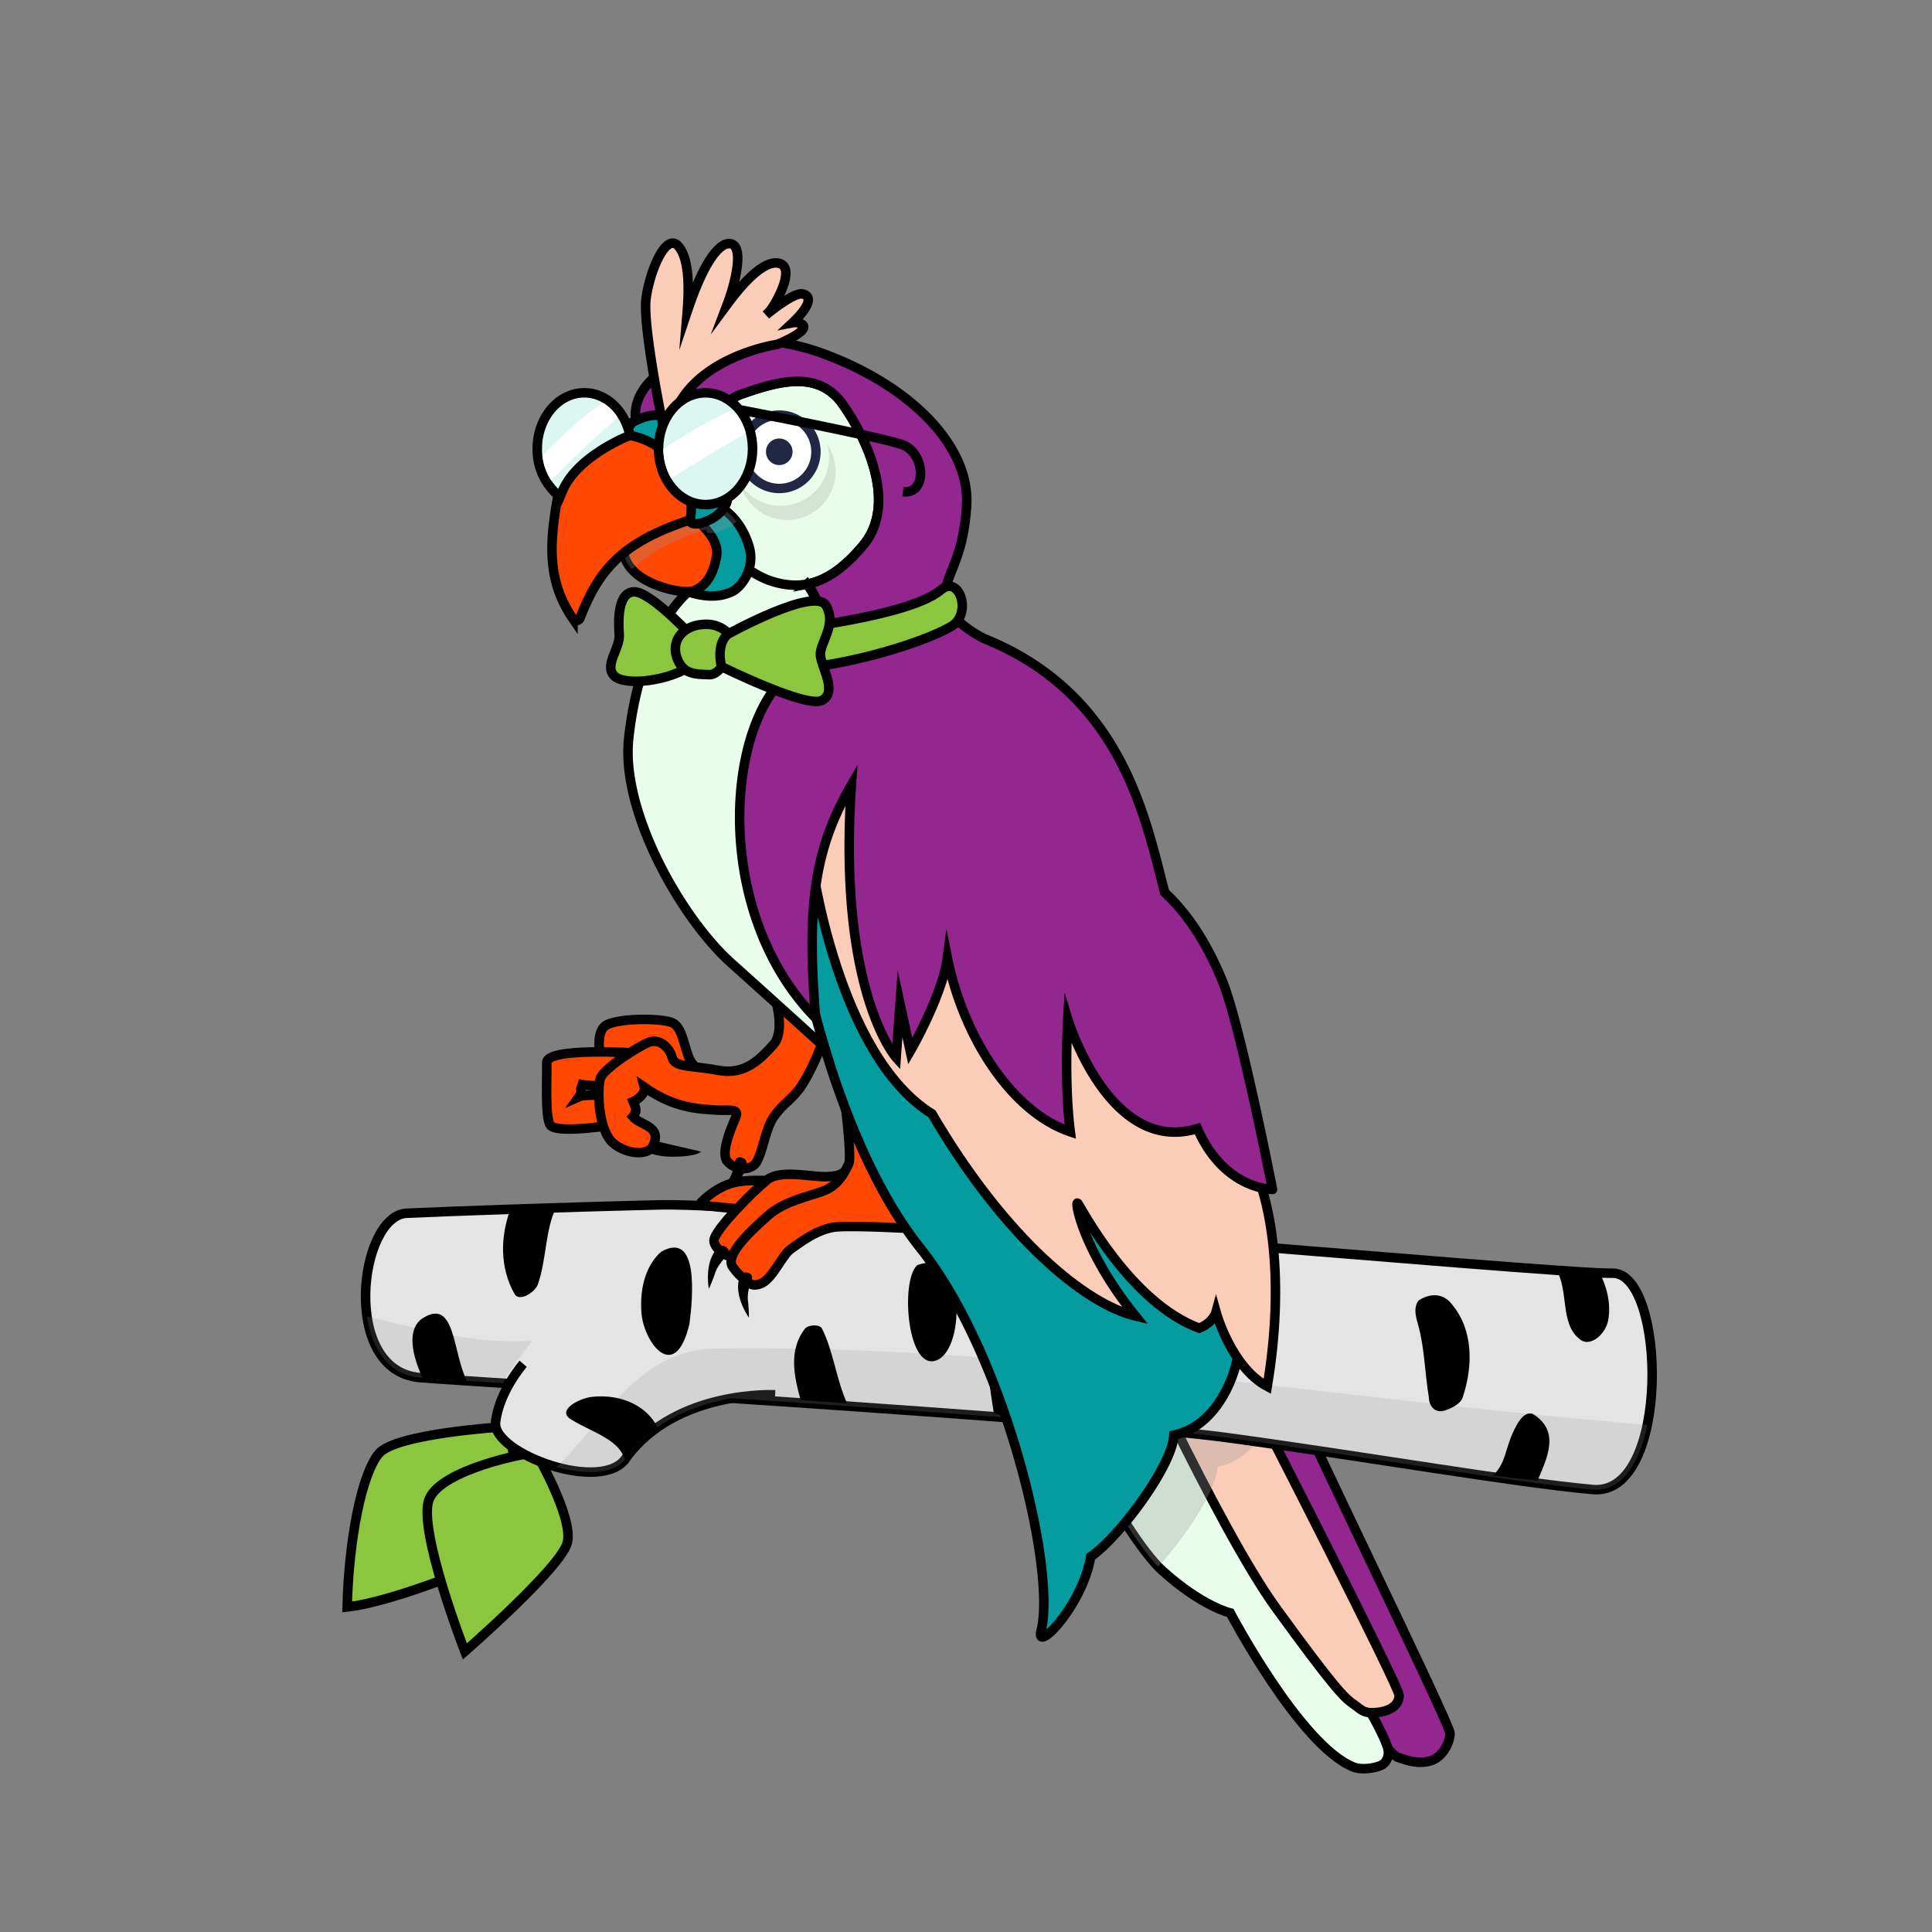 <svg xmlns="http://www.w3.org/2000/svg" viewBox="0 0 880 880">
  <rect x="0" y="0" width="880" height="880" fill="#808080" stroke="none"/>
  <defs>
    <style>
      .cls-1 {
        isolation: isolate;
      }
      .cls-2 {
        fill: #93278f;
      }
      .cls-10,
      .cls-11,
      .cls-17,
      .cls-2,
      .cls-3,
      .cls-4,
      .cls-7,
      .cls-8 {
        stroke: #000;
        stroke-miterlimit: 10;
        stroke-width: 4.33px;
      }
      .cls-3 {
        fill: #e8fdec;
      }
      .cls-4 {
        fill: #fbcdb8;
      }
      .cls-12,
      .cls-13,
      .cls-5,
      .cls-9 {
        mix-blend-mode: multiply;
      }
      .cls-5 {
        opacity: 0.31;
      }
      .cls-6,
      .cls-9 {
        fill: #979797;
      }
      .cls-7 {
        fill: #8cc63f;
      }
      .cls-8 {
        fill: #e4e4e4;
      }
      .cls-9 {
        opacity: 0.2;
      }
      .cls-10 {
        fill: #ff4803;
      }
      .cls-11 {
        fill: #059ca0;
      }
      .cls-12 {
        opacity: 0.25;
      }
      .cls-13 {
        opacity: 0.27;
      }
      .cls-14 {
        fill: #fff;
      }
      .cls-15 {
        fill: #222844;
      }
      .cls-16 {
        fill: #dcf6f2;
      }
      .cls-17 {
        fill: none;
      }
    </style>
  </defs>
  <g class="cls-1">
    <g id="Tail">
      <path
        class="cls-2"
        d="M619.94,780.71s12.83,18.49,16.88,19.78,8.64,3.19,14.52,1.62,9-8.46,9.15-12.54-68.36-143.87-68.81-148,3.06-23.23-.52-39.09-32.67-73.35-32.67-73.35l-31,38.68Z"
      />
      <path
        class="cls-3"
        d="M477,629.75s34.39,69.37,52.46,85.69,30.9,19.23,30.9,19.23,31.78,60.35,56,70.15c3.87,1.57,9.93.55,12.82-.78,2.19-1,4.16-4.43,2.72-8.55C623.28,771,565.57,692.36,550.6,668.42c-17.49-28-52.65-90-52.65-90Z"
      />
      <path
        class="cls-4"
        d="M506.69,590.31s47.8,105.31,74.61,142.23,31.09,40.8,35,43.52,4.66,4.66,11.27,3.89,9.71-3.89,9.71-7.78-61.4-124.35-69.56-139.51-34.2-71.89-34.2-71.89Z"
      />
      <g class="cls-5">
        <path
          class="cls-6"
          d="M583.63,629.75A23.59,23.59,0,0,0,589,626.5a46.48,46.48,0,0,1,3.26,4.84c.6-8,1.1-19-1.12-28.83-3.58-15.86-32.67-73.35-32.67-73.35L477,629.75s32.08,64.71,50.56,83.83c12.4-13.51,26.53-34.77,27-45.36C576.64,663.56,584.22,635,583.63,629.75Z"
        />
      </g>
    </g>
    <g id="Perch">
      <path
        class="cls-7"
        d="M228.84,649.79l-.11.16s-48.59,3-56.19,12.15c-7.91,9.5-13.66,39.48-14.42,69.85,21.26-2.28,66-20.5,77.44-27.33,10.82-6.49-4.37-39.66-2-50.14C231.92,653,230.37,651.4,228.84,649.79Z"
      />
      <path
        class="cls-7"
        d="M244.12,661.71c-4.76,0-42.86,7.62-48.57,20.95s16.19,69.53,16.19,69.53,43.81-38.1,46.67-49.53S244.12,661.71,244.12,661.71Z"
      />
      <path
        class="cls-8"
        d="M725.46,678.46c-35.7-3.21-103.74-15.1-166.32-23.61s-346.53-25.52-368-27.39c-36.16-3.14-27.54-73.92-5.86-74.85s65.07-2.59,115.57-3.81,409,31.79,433.49,31.12S761.17,681.67,725.46,678.46Z"
      />
      <path
        class="cls-8"
        d="M238.3,621.18s-11,12.57-12.58,26.72,49.52,33,59.74,15.72c22.8-30.65,67.6-28.3,67.6-28.3"
      />
      <path
        class="cls-9"
        d="M326.62,614.23c-35.54,0-51.08,32.74-73.13,54,13.2,3.66,27.14,3.56,32-4.61,12.91-17.36,32.89-24.13,47.78-26.74,88.36,5.92,191.19,13.25,225.9,18,62.58,8.51,130.62,20.4,166.32,23.61,13.28,1.19,21.3-12.22,24.87-29.5l-1.5-.1C607.45,637.31,468,612.31,326.62,614.23Z"
      />
      <path
        class="cls-9"
        d="M167.14,599.58c2.08,14.29,9.38,26.61,24,27.88,4.13.36,18,1.28,38.05,2.59,3.08-7.25,9-12.82,13-19.37C216.94,612.38,191.7,605.67,167.14,599.58Z"
      />
      <path
        d="M192,600.77c-6.94,5.39-4,17,.43,26.8,3.51.27,10.52.75,20.26,1.4C206,616.14,207.64,590.32,192,600.77Z"
      />
      <path
        d="M234.29,589.23c1.92,3.84,8.65,0,10.58-3.85,4.18-11.84,3.32-24.69,8.36-35.26-7.27.23-14.21.46-20.77.69C227.8,563.58,227.7,577.52,234.29,589.23Z"
      />
      <path
        d="M268.91,636.35c-5.77,1-14.43,5.77-9.62,9.62,9.18,6.12,22.59,9.2,25.3,18.9a10.28,10.28,0,0,0,.87-1.25,60.74,60.74,0,0,1,14-13.51C294.05,639.31,281.14,634.72,268.91,636.35Z"
      />
      <path
        d="M301.14,570.15c-6.26,5.48-9.86,15.29-9,27.57.88,13.46,15.21,33.06,21.87,5.45C315.57,591.29,318.55,560.29,301.14,570.15Z"
      />
      <path
        d="M366.68,605.14c-7.69,10-4.93,21.85-2,32.59,7.07.48,14.14,1,21.17,1.47-5-10.93-6.12-23.4-11.45-34.06C373.41,603.22,368.6,603.22,366.68,605.14Z"
      />
      <path
        d="M417.77,576.28c-7.94,7.08-4.42,50.31,9.66,42.94C439.88,612.7,439.44,567.76,417.77,576.28Z"
      />
      <path
        d="M646.12,592.37c-2.62,3.65-1,8-.08,11.46,2.88,10.58,2.88,21.16,4.8,32.7,0,3.85,2.89,7.69,7.7,5.77,2.88-1,6.73-2.89,7.69-5.77,4.81-14.43,4.81-30.78-4.81-42.32C657.25,588.64,651.05,589.12,646.12,592.37Z"
      />
      <path
        d="M719.11,609.6c4.81,4.81,12.51-1.92,13.47-8.66,1.25-7.53-.78-15.07-4.21-21.8-3.44,0-10.22-.39-19.7-1C714.64,587.21,710.5,602.55,719.11,609.6Z"
      />
      <path
        d="M698.15,644c-4.55-1.56-7.78,5.95-8.74,7.87-4.11,8.91-3.29,13.82-9.21,20.16,7.44,1,14.2,1.74,20.15,2.32C704.85,663.7,710.72,651.83,698.15,644Z"
      />
      <path
        d="M456.65,615.3c-8.86,3-5.82,16.11-3.93,28.58l19.95,3C472.32,630.49,471.09,610,456.65,615.3Z"
      />
    </g>
    <g id="Body">
      <path
        class="cls-10"
        d="M323.07,489.56s-6.12-1.75-8.74-6.7-3.21-14.58-7.87-16.91-25.36-2.33-30.6,1.17-2,16.61-2,16.61Z"
      />
      <path
        class="cls-10"
        d="M289.85,479.65s-41-2.77-40.81,4.37-.83,23.73,1.46,28.27,30.54-.11,30.54-.11l-.85-13s-13.43-1-16.41.33c1.58-2.18.83-5.29-.51-5.87,7.62,1.77,16.9.45,16.9.45Z"
      />
      <path
        d="M289.56,521.62s4.95,5.25,16.61,5.25,13.11-2.34,13.11-2.34l-27.68-6.41Z"
      />
      <path
        class="cls-10"
        d="M352.8,453.71s5.25,15.74-.58,22.15-12.83,14-25.07,11.66-19.82-1.17-21-5.83-5.83-8.74-10.49-7-21.16,12.2-22.3,16.75c-1.31,5.25-1,23.32,6,29.3,5.67,4.84,15.72,6,18.07,1.16,4.37-9-5.69-9.18-9.19-13.26,2.48-2.77,1-4.66.15-6.85,2-.87,5.83-3.79,5.1-6.56,14,9.77,24.92,9.77,31.91,10.35s11.81-1.31,9.48,3.94-6.56,15.88-3.65,19.38,8.75,4.66,12.25,1.75,4.8-16,8.88-21.86,7.44-7.29,11.52-12.54,12.82-22.73,12.82-32.64S352.8,453.71,352.8,453.71Z"
      />
      <path
        d="M336.92,527.14a1.91,1.91,0,0,0-2,1.55c-.46,2.51-1.41,6.62-3.54,9.46a64.36,64.36,0,0,0-4.34,6.43s11.05-4.82,12.94-13.35C340.69,528,338.56,527.25,336.92,527.14Z"
      />
      <path
        class="cls-10"
        d="M365.63,539s-21.38-2.72-31.09-.39-16.32,10.3-16.32,10.3L350.66,552Z"
      />
      <path
        class="cls-10"
        d="M389.33,527c-4.27,7.39-5.44,8.55-12.43,8.94s-21.38-3.5-27.6,1.56-24.09,22.92-24.09,27.59,9.33,8.93,10.1,7.77c.47-.71,33.63-17.57,47.41-29.15C391.71,536.13,389.33,527,389.33,527Z"
      />
      <path
        class="cls-10"
        d="M383.11,493.16c1.17.77,5.05,33.8,3.5,36.91s-4.27,9.72-11.66,12.44-17.87,4.66-25.26,11.27-19.82,17.87-15.93,23.31,6.61,6.22,6.61,6.22,1.55,3.5,6.6,1.17,9.33-12.83,13.22-15.55,12.44-9.47,21-10.1c10.49-.78,41.19,1.17,41.19,1.17Z"
      />
      <path
        d="M331.67,569a1.91,1.91,0,0,1-.14,2.54c-1.81,1.8-4.66,4.9-5.8,8.27a64.16,64.16,0,0,1-2.85,7.22s-2.27-11.84,3.69-18.23C328.83,566.35,330.65,567.68,331.67,569Z"
      />
      <path
        d="M341.52,580.09a1.9,1.9,0,0,1,.94,2.35c-.89,2.4-2.17,6.41-1.79,9.95a62.15,62.15,0,0,1,.43,7.75s-7-9.79-4.29-18.1C337.84,578.9,340.06,579.34,341.52,580.09Z"
      />
      <path
        class="cls-11"
        d="M572,597.69c0-9.91-195.85-249.48-195.85-249.48l-7.44,63.21-3.05,26A403.86,403.86,0,0,0,375.57,477c8.41,27.93,22.51,64.95,43.68,91.57,38.47,48.39,62.37,147.48,54.8,174.88-1.75,9.32,19.23-12.83,22.73-34.39,12.82-8.75,37.31-41.39,37.89-55.38,22.15-4.66,29.73-33.23,29.14-38.47C573.72,610.51,572,607.6,572,597.69Z"
      />
      <path
        class="cls-4"
        d="M369.71,392.51s11.65,88,54.79,114.83c33.81,57.71,70.53,86.85,92.68,92.1-24.48-30.31-28-53.63-26.23-51.3s23.81,45.17,55.29,56.83c6.41-2.62,7.66-7.28,7.66-7.28s6.91,25.06,23.32,33.81c8.16-49,1.75-85.11-7.58-103.18S391.27,316.15,391.27,316.15Z"
      />
      <path
        class="cls-3"
        d="M368.68,411.42c-6.57-36.44-14.69-86.52-11.8-97,4.67-16.91,13.41-14,15.16-32.65s-14.58-22.15-14.58-22.15-18.65-5.24-36.72,4.67-30.89,39.05-34.39,72.28,23.9,81.6,46.63,102C349.41,453.29,367,469.25,375.57,477a403.86,403.86,0,0,1-9.94-39.58Z"
      />
      <path
        class="cls-3"
        d="M321.32,210.64s-.38-25.26,16.33-31.09,35-11.27,46.24,4.66,24.87,45.47,9.33,64.12-28.76,20.6-42,16.33-29.93-21.77-29.93-21.77Z"
      />
      <path
        class="cls-2"
        d="M556.73,446.71c-8.16-19.82-17.49-32.06-26.23-40.22-8.72-33.12-19-90.37-82.56-115.75-6.66-3.57-15.92-9.77-17-17.15-1.75-11.66,7.58-15.74,9.33-43.13s-25.65-54.8-65.29-69.37-67.81,1-78.88,12.63S291,196.65,291,196.65l30.31,32.22V210.64s-.38-25.26,16.33-31.09,35-11.27,46.24,4.66,24.87,45.47,9.33,64.12c-9.13,11-17.46,16.15-25.45,17.7a17.71,17.71,0,0,1,2.13,3.17l-.28-.08s3.35,5,2,13.19c-2,11.68-14.5,25.67-18,30.33-23.9,30-25.63,106.49,17.86,151l-.12-1.66c-3.87-50.18-.27-75.6,16.45-104.43-6.42,94.43,20.4,124.16,20.4,124.16l1.75-24.48,4.66,21.57s14.57-25.07,16.9-42.56c7,35,28.57,69.95,56,79.28-2.91-22.73-1.16-51.3-1.16-51.3s18.85,62.08,59.07,49.84c12.24,28,34.19,27.69,34.19,27.69S564.89,466.53,556.73,446.71Z"
      />
      <g class="cls-12">
        <path
          class="cls-6"
          d="M376.85,202.46a22.08,22.08,0,0,1-39.63,18.14,22.08,22.08,0,1,0,39.63-18.14Z"
        />
      </g>
      <path
        class="cls-10"
        d="M284.8,242.89S277,260,302.67,267.76s29.54-13.21,29.54-13.21l-12.44-24.87Z"
      />
      <path
        class="cls-11"
        d="M316.66,236.68s11.27,7.77,9.72,16.71-5.44,14.76-12.44,16.32c9.72,3.11,15.93,1.55,19.82-.39s10.49-10.49,7.38-20.6-9.32-16.32-15.54-19S316.66,236.68,316.66,236.68Z"
      />
      <g class="cls-13">
        <path
          class="cls-6"
          d="M335.47,237.58a25.75,25.75,0,0,0-9.87-7.9,4.73,4.73,0,0,0-5.39.87l-.44-.87-35,13.21a15.8,15.8,0,0,0,3.06,16.47c7.62-7.32,18.1-13.13,33.84-18.26C321.23,244.5,330.33,242.79,335.47,237.58Z"
        />
      </g>
      <path
        class="cls-10"
        d="M286.35,196.65S257.16,208,253.71,228.13c-3.32,19.35-4.54,36.6,7.28,53.74a1.85,1.85,0,0,0,3.24-.4c9.12-23.61,20.84-36.6,58.26-47.13C341.14,229.1,314.33,183.24,286.35,196.65Z"
      />
      <path
        class="cls-11"
        d="M287.9,192.37s-2.33,3.89-5,5.45c22.54,1.55,34.59,23.31,31.48,38.86-1.17,5.44,20.6-1.17,16.71-14s-12.91-25.87-22.15-30.7C300.73,187.71,295.68,188.49,287.9,192.37Z"
      />
    </g>
    <g id="Neck">
      <path
        class="cls-7"
        d="M343.21,288.6s69.5-6.39,85.29-19.86c8.49-7.26,14.37,10.71,5.05,16.4-12.65,7.74-54.6,20.8-83.71,19.83C337.13,298.94,343.21,288.6,343.21,288.6Z"
      />
      <path
        class="cls-7"
        d="M316.57,291.28S297.07,270,289.21,269.6s-7.66,13-7.16,19.35-6.91,13.85-2.41,18.78,25.85,2.72,36.44-5.46S316.57,291.28,316.57,291.28Z"
      />
      <path
        class="cls-7"
        d="M333.88,291.26a13.93,13.93,0,0,0-13.07-6.87c-9.46.36-15.27,7.18-12.48,15.18s9.11,7.48,14.61,7.73S332.82,297.51,333.88,291.26Z"
      />
      <path
        class="cls-7"
        d="M331.63,288.8s39.53-21.84,44.64-12.95-3.12,17.17-2.58,22.7,7.9,16.88.66,20.49-45.74-15.42-45.74-15.42S325.92,293.27,331.63,288.8Z"
      />
    </g>
    <g id="Head">
      <path
        class="cls-4"
        d="M365,147.52a6.53,6.53,0,0,0-4-.5c5.15-4.83,10.35-11.62,4.74-13.1-2.86-.75-9.71,3.77-16.79,9.48.76-.77,1.34-1.36,1.64-1.7,2.72-3.11,12.14-19.89,4.27-21.77-6.39-1.52-15.28,7.39-23.57,18.6,4.37-11.53,8.44-30.43-1.11-27.18-6.44,3.09-12.43,16.39-17.16,30.51.95-11.65.76-24.13-4-29.7-5.69-6.63-13.22,11.66-14.77,24.09S302,193.77,302,193.77l4.66,1.55s.58-3.86,1.27-8.83c11.36-24.66,46.14-29.64,46.14-29.64S370.35,150.36,365,147.52Z"
      />
    </g>
    <g id="Eye">
      <path
        class="cls-14"
        d="M354.94,222.49a16.71,16.71,0,1,1,16.71-16.71A16.72,16.72,0,0,1,354.94,222.49Z"
      />
      <path
        class="cls-15"
        d="M354.94,191.21a14.57,14.57,0,1,1-14.57,14.57,14.57,14.57,0,0,1,14.57-14.57m0-4.28a18.85,18.85,0,1,0,18.85,18.85,18.87,18.87,0,0,0-18.85-18.85Z"
      />
      <circle class="cls-15" cx="354.94" cy="205.78" r="6.06" />
      <path
        class="cls-16"
        d="M321.37,229.83c-11.8,0-21.4-11.42-21.4-25.46s9.6-25.46,21.4-25.46,21.41,11.42,21.41,25.46S333.17,229.83,321.37,229.83Z"
      />
      <path
        d="M321.37,181.08c10.63,0,19.24,10.43,19.24,23.29s-8.61,23.29-19.24,23.29-19.24-10.43-19.24-23.29,8.61-23.29,19.24-23.29m0-4.33c-13,0-23.57,12.39-23.57,27.62S308.38,232,321.37,232s23.57-12.39,23.57-27.62-10.57-27.62-23.57-27.62Z"
      />
      <path
        class="cls-16"
        d="M252.78,224.26a27.35,27.35,0,0,1-8.05-19.89c0-14,9.6-25.46,21.4-25.46,9.29,0,17.47,7.05,20.35,17.54l.5,1.83-1.74.74c-3.79,1.61-23,10.4-29,24.51L255,226.41Z"
      />
      <path
        d="M266.13,181.08c8.51,0,15.72,6.68,18.26,15.95-4.42,1.88-23.87,10.88-30.12,25.66a25.24,25.24,0,0,1-7.38-18.32c0-12.86,8.62-23.29,19.24-23.29m0-4.33c-13,0-23.57,12.39-23.57,27.62a29.52,29.52,0,0,0,8.73,21.46l4.53,4.3,2.43-5.76c5.65-13.35,24.18-21.8,27.84-23.36l3.47-1.48-1-3.65c-3.13-11.44-12.15-19.13-22.43-19.13Z"
      />
      <path
        class="cls-14"
        d="M333.78,186.58c-11.16,5-21.38,11.24-31.65,17.87a26.73,26.73,0,0,0,3.54,13.37c11.16-6.8,22.37-14,34.07-20.36A24.07,24.07,0,0,0,333.78,186.58Z"
      />
      <path
        class="cls-14"
        d="M281.35,190.17a20.77,20.77,0,0,0-6.71-6.68c-10.27,6.91-19,15.32-27.57,24a25.74,25.74,0,0,0,4,11.37C260.83,208.72,271.06,199.17,281.35,190.17Z"
      />
      <path
        class="cls-17"
        d="M337.4,186.74s62.36,12,73.37,15.72,11.53,23.06.52,21.49"
      />
    </g>
  </g>
</svg>
